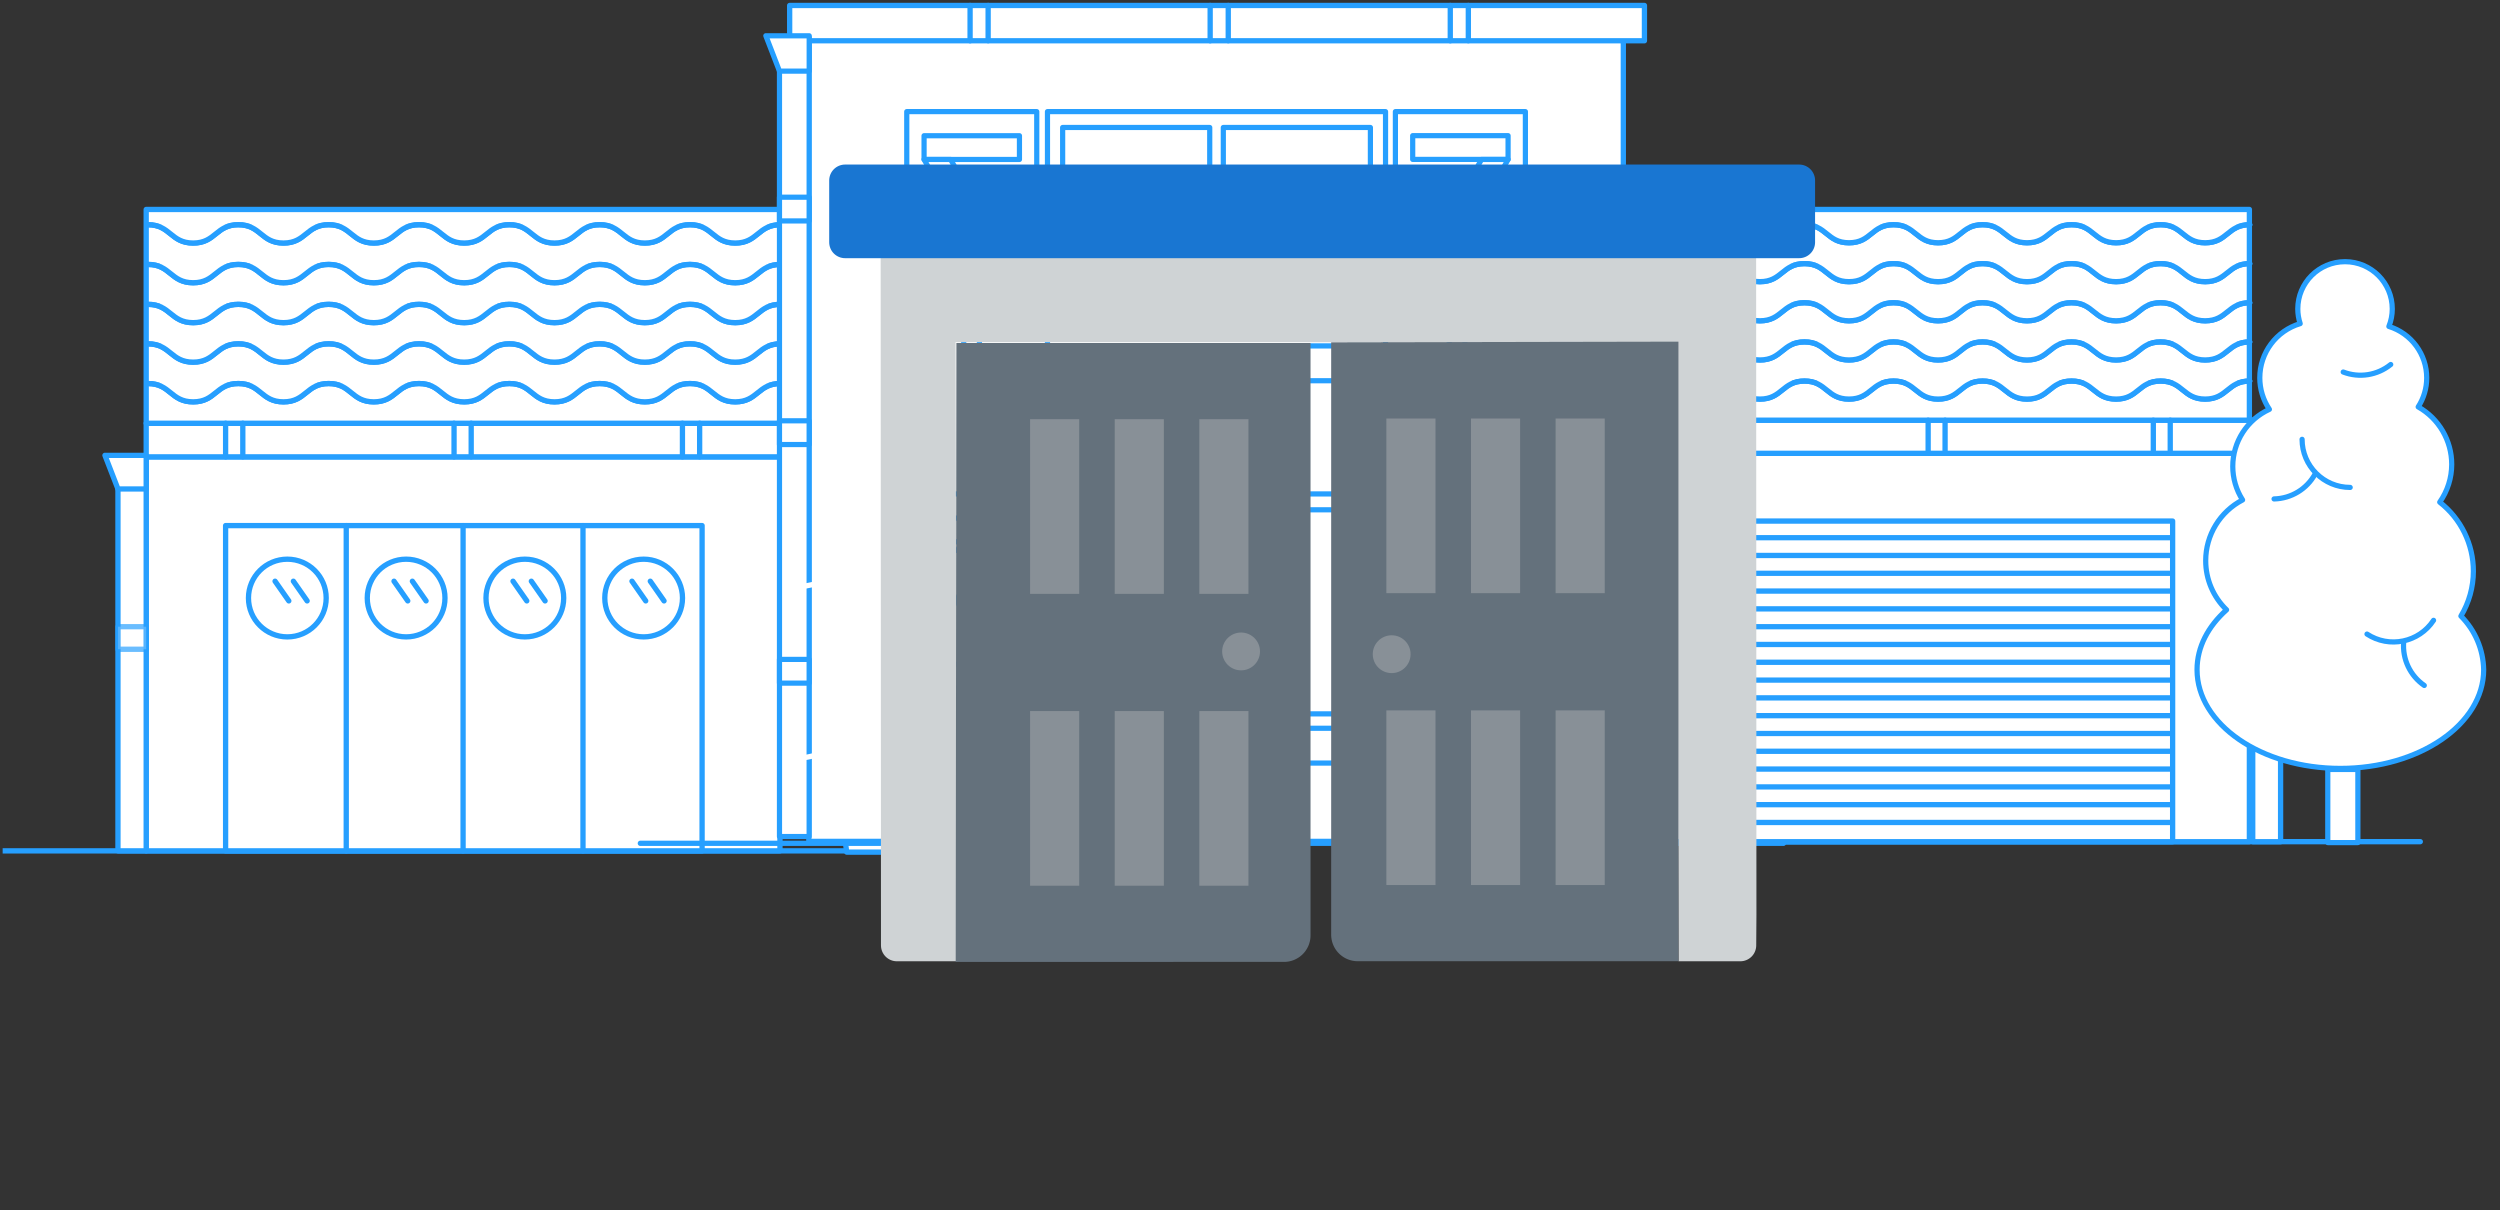 <?xml version="1.0" encoding="utf-8"?>
<svg width="471px" height="228px" viewBox="0 0 471 228" version="1.1" xmlns:xlink="http://www.w3.org/1999/xlink" xmlns="http://www.w3.org/2000/svg">
  <rect x="0" y="0" width="471" height="228" fill="#333333" stroke="none"/>
  <defs>
    <path d="M0 0L469.46 0L469.46 226.36L0 226.36L0 0Z" id="path_1" />
    <clipPath id="mask_1">
      <use xlink:href="#path_1" />
    </clipPath>
  </defs>
  <g id="Group-17" transform="translate(0.5 0.5)">
    <g id="visuelPG-Copy">
      <path d="M0 0L469.46 0L469.46 226.36L0 226.36L0 0Z" id="Background" fill="none" fill-rule="evenodd" stroke="none" />
      <g clip-path="url(#mask_1)">
        <path d="M257.684 158.07L455.484 158.07" id="Line" fill="none" fill-rule="evenodd" stroke="#269FFF" stroke-width="1" stroke-linecap="round" stroke-linejoin="round" />
        <path d="M305.594 84.91L423.284 84.91L423.284 158.08L305.594 158.08L305.594 84.91Z" id="Rectangle" fill="#FFFFFF" fill-rule="evenodd" stroke="#269FFF" stroke-width="1" stroke-linecap="round" stroke-linejoin="round" />
        <path d="M320.344 97.67L408.824 97.67L408.824 158.08L320.344 158.08L320.344 97.67Z" id="Rectangle" fill="#FFFFFF" fill-rule="evenodd" stroke="#269FFF" stroke-width="1" stroke-linecap="round" stroke-linejoin="round" />
        <path d="M305.594 78.67L427.254 78.67L427.254 84.91L305.594 84.91L305.594 78.67Z" id="Rectangle" fill="#FFFFFF" fill-rule="evenodd" stroke="#269FFF" stroke-width="1" stroke-linecap="round" stroke-linejoin="round" />
        <path d="M305.594 38.96L423.284 38.96L423.284 78.66L305.594 78.66L305.594 38.96Z" id="Rectangle" fill="#FFFFFF" fill-rule="evenodd" stroke="#269FFF" stroke-width="1" stroke-linecap="round" stroke-linejoin="round" />
        <path d="M305.924 41.84C310.114 41.84 310.114 45.24 314.314 45.24C318.514 45.24 318.504 41.84 322.694 41.84C326.884 41.84 326.884 45.24 331.074 45.24C335.264 45.24 335.264 41.84 339.464 41.84C343.664 41.84 343.654 45.24 347.854 45.24C352.054 45.24 352.044 41.84 356.244 41.84C360.444 41.84 360.434 45.24 364.634 45.24C368.834 45.24 368.824 41.84 373.014 41.84C377.204 41.84 377.204 45.24 381.394 45.24C385.584 45.24 385.584 41.84 389.784 41.84C393.984 41.84 393.974 45.24 398.174 45.24C402.374 45.24 402.364 41.84 406.564 41.84C410.764 41.84 410.764 45.24 414.954 45.24C419.144 45.24 419.154 41.84 423.344 41.84" id="Shape" fill="#FFFFFF" fill-rule="evenodd" stroke="#269FFF" stroke-width="1" stroke-linecap="round" stroke-linejoin="round" />
        <path d="M305.924 41.84C310.114 41.84 310.114 45.24 314.314 45.24C318.514 45.24 318.504 41.84 322.694 41.84C326.884 41.84 326.884 45.24 331.074 45.24C335.264 45.24 335.264 41.84 339.464 41.84C343.664 41.84 343.654 45.24 347.854 45.24C352.054 45.24 352.044 41.84 356.244 41.84C360.444 41.84 360.434 45.24 364.634 45.24C368.834 45.24 368.824 41.84 373.014 41.84C377.204 41.84 377.204 45.24 381.394 45.24C385.584 45.24 385.584 41.84 389.784 41.84C393.984 41.84 393.974 45.24 398.174 45.24C402.374 45.24 402.364 41.84 406.564 41.84C410.764 41.84 410.764 45.24 414.954 45.24C419.144 45.24 419.154 41.84 423.344 41.84" id="Shape" fill="#FFFFFF" fill-rule="evenodd" stroke="#269FFF" stroke-width="1" stroke-linecap="round" stroke-linejoin="round" />
        <path d="M305.924 49.17C310.114 49.17 310.114 52.57 314.314 52.57C318.514 52.57 318.504 49.17 322.694 49.17C326.884 49.17 326.884 52.57 331.074 52.57C335.264 52.57 335.264 49.17 339.464 49.17C343.664 49.17 343.654 52.57 347.854 52.57C352.054 52.57 352.044 49.17 356.244 49.17C360.444 49.17 360.434 52.57 364.634 52.57C368.834 52.57 368.824 49.17 373.014 49.17C377.204 49.17 377.204 52.57 381.394 52.57C385.584 52.57 385.584 49.17 389.784 49.17C393.984 49.17 393.974 52.57 398.174 52.57C402.374 52.57 402.364 49.17 406.564 49.17C410.764 49.17 410.764 52.57 414.954 52.57C419.144 52.57 419.154 49.17 423.344 49.17" id="Shape" fill="#FFFFFF" fill-rule="evenodd" stroke="#269FFF" stroke-width="1" stroke-linecap="round" stroke-linejoin="round" />
        <path d="M305.924 49.17C310.114 49.17 310.114 52.57 314.314 52.57C318.514 52.57 318.504 49.17 322.694 49.17C326.884 49.17 326.884 52.57 331.074 52.57C335.264 52.57 335.264 49.17 339.464 49.17C343.664 49.17 343.654 52.57 347.854 52.57C352.054 52.57 352.044 49.17 356.244 49.17C360.444 49.17 360.434 52.57 364.634 52.57C368.834 52.57 368.824 49.17 373.014 49.17C377.204 49.17 377.204 52.57 381.394 52.57C385.584 52.57 385.584 49.17 389.784 49.17C393.984 49.17 393.974 52.57 398.174 52.57C402.374 52.57 402.364 49.17 406.564 49.17C410.764 49.17 410.764 52.57 414.954 52.57C419.144 52.57 419.154 49.17 423.344 49.17" id="Shape" fill="#FFFFFF" fill-rule="evenodd" stroke="#269FFF" stroke-width="1" stroke-linecap="round" stroke-linejoin="round" />
        <path d="M305.924 56.54C310.114 56.54 310.114 59.94 314.314 59.94C318.514 59.94 318.504 56.54 322.694 56.54C326.884 56.54 326.884 59.94 331.074 59.94C335.264 59.94 335.264 56.54 339.464 56.54C343.664 56.54 343.654 59.94 347.854 59.94C352.054 59.94 352.044 56.54 356.244 56.54C360.444 56.54 360.434 59.94 364.634 59.94C368.834 59.94 368.824 56.54 373.014 56.54C377.204 56.54 377.204 59.94 381.394 59.94C385.584 59.94 385.584 56.54 389.784 56.54C393.984 56.54 393.974 59.94 398.174 59.94C402.374 59.94 402.364 56.54 406.564 56.54C410.764 56.54 410.764 59.94 414.954 59.94C419.144 59.94 419.154 56.54 423.344 56.54" id="Shape" fill="#FFFFFF" fill-rule="evenodd" stroke="#269FFF" stroke-width="1" stroke-linecap="round" stroke-linejoin="round" />
        <path d="M305.924 56.54C310.114 56.54 310.114 59.94 314.314 59.94C318.514 59.94 318.504 56.54 322.694 56.54C326.884 56.54 326.884 59.94 331.074 59.94C335.264 59.94 335.264 56.54 339.464 56.54C343.664 56.54 343.654 59.94 347.854 59.94C352.054 59.94 352.044 56.54 356.244 56.54C360.444 56.54 360.434 59.94 364.634 59.94C368.834 59.94 368.824 56.54 373.014 56.54C377.204 56.54 377.204 59.94 381.394 59.94C385.584 59.94 385.584 56.54 389.784 56.54C393.984 56.54 393.974 59.94 398.174 59.94C402.374 59.94 402.364 56.54 406.564 56.54C410.764 56.54 410.764 59.94 414.954 59.94C419.144 59.94 419.154 56.54 423.344 56.54" id="Shape" fill="#FFFFFF" fill-rule="evenodd" stroke="#269FFF" stroke-width="1" stroke-linecap="round" stroke-linejoin="round" />
        <path d="M305.924 63.92C310.114 63.92 310.114 67.32 314.314 67.32C318.514 67.32 318.504 63.92 322.694 63.92C326.884 63.92 326.884 67.32 331.074 67.32C335.264 67.32 335.264 63.92 339.464 63.92C343.664 63.92 343.654 67.32 347.854 67.32C352.054 67.32 352.044 63.92 356.244 63.92C360.444 63.92 360.434 67.32 364.634 67.32C368.834 67.32 368.824 63.92 373.014 63.92C377.204 63.92 377.204 67.32 381.394 67.32C385.584 67.32 385.584 63.92 389.784 63.92C393.984 63.92 393.974 67.32 398.174 67.32C402.374 67.32 402.364 63.92 406.564 63.92C410.764 63.92 410.764 67.32 414.954 67.32C419.144 67.32 419.154 63.92 423.344 63.92" id="Shape" fill="#FFFFFF" fill-rule="evenodd" stroke="#269FFF" stroke-width="1" stroke-linecap="round" stroke-linejoin="round" />
        <path d="M305.924 63.92C310.114 63.92 310.114 67.32 314.314 67.32C318.514 67.32 318.504 63.92 322.694 63.92C326.884 63.92 326.884 67.32 331.074 67.32C335.264 67.32 335.264 63.92 339.464 63.92C343.664 63.92 343.654 67.32 347.854 67.32C352.054 67.32 352.044 63.92 356.244 63.92C360.444 63.92 360.434 67.32 364.634 67.32C368.834 67.32 368.824 63.92 373.014 63.92C377.204 63.92 377.204 67.32 381.394 67.32C385.584 67.32 385.584 63.92 389.784 63.92C393.984 63.92 393.974 67.32 398.174 67.32C402.374 67.32 402.364 63.92 406.564 63.92C410.764 63.92 410.764 67.32 414.954 67.32C419.144 67.32 419.154 63.92 423.344 63.92" id="Shape" fill="#FFFFFF" fill-rule="evenodd" stroke="#269FFF" stroke-width="1" stroke-linecap="round" stroke-linejoin="round" />
        <path d="M305.924 71.29C310.114 71.29 310.114 74.69 314.314 74.69C318.514 74.69 318.504 71.29 322.694 71.29C326.884 71.29 326.884 74.69 331.074 74.69C335.264 74.69 335.264 71.29 339.464 71.29C343.664 71.29 343.654 74.69 347.854 74.69C352.054 74.69 352.044 71.29 356.244 71.29C360.444 71.29 360.434 74.69 364.634 74.69C368.834 74.69 368.824 71.29 373.014 71.29C377.204 71.29 377.204 74.69 381.394 74.69C385.584 74.69 385.584 71.29 389.784 71.29C393.984 71.29 393.974 74.69 398.174 74.69C402.374 74.69 402.364 71.29 406.564 71.29C410.764 71.29 410.764 74.69 414.954 74.69C419.144 74.69 419.154 71.29 423.344 71.29" id="Shape" fill="#FFFFFF" fill-rule="evenodd" stroke="#269FFF" stroke-width="1" stroke-linecap="round" stroke-linejoin="round" />
        <path d="M305.924 71.29C310.114 71.29 310.114 74.69 314.314 74.69C318.514 74.69 318.504 71.29 322.694 71.29C326.884 71.29 326.884 74.69 331.074 74.69C335.264 74.69 335.264 71.29 339.464 71.29C343.664 71.29 343.654 74.69 347.854 74.69C352.054 74.69 352.044 71.29 356.244 71.29C360.444 71.29 360.434 74.69 364.634 74.69C368.834 74.69 368.824 71.29 373.014 71.29C377.204 71.29 377.204 74.69 381.394 74.69C385.584 74.69 385.584 71.29 389.784 71.29C393.984 71.29 393.974 74.69 398.174 74.69C402.374 74.69 402.364 71.29 406.564 71.29C410.764 71.29 410.764 74.69 414.954 74.69C419.144 74.69 419.154 71.29 423.344 71.29" id="Shape" fill="#FFFFFF" fill-rule="evenodd" stroke="#269FFF" stroke-width="1" stroke-linecap="round" stroke-linejoin="round" />
        <path d="M320.344 154.45L408.374 154.45" id="Line" fill="none" fill-rule="evenodd" stroke="#269FFF" stroke-width="1" stroke-linecap="round" stroke-linejoin="round" />
        <path d="M320.344 151.1L408.374 151.1" id="Line" fill="none" fill-rule="evenodd" stroke="#269FFF" stroke-width="1" stroke-linecap="round" stroke-linejoin="round" />
        <path d="M320.344 147.75L408.374 147.75" id="Line" fill="none" fill-rule="evenodd" stroke="#269FFF" stroke-width="1" stroke-linecap="round" stroke-linejoin="round" />
        <path d="M320.344 144.39L408.374 144.39" id="Line" fill="none" fill-rule="evenodd" stroke="#269FFF" stroke-width="1" stroke-linecap="round" stroke-linejoin="round" />
        <path d="M320.344 141.04L408.374 141.04" id="Line" fill="none" fill-rule="evenodd" stroke="#269FFF" stroke-width="1" stroke-linecap="round" stroke-linejoin="round" />
        <path d="M320.344 137.69L408.374 137.69" id="Line" fill="none" fill-rule="evenodd" stroke="#269FFF" stroke-width="1" stroke-linecap="round" stroke-linejoin="round" />
        <path d="M320.344 134.33L408.374 134.33" id="Line" fill="none" fill-rule="evenodd" stroke="#269FFF" stroke-width="1" stroke-linecap="round" stroke-linejoin="round" />
        <path d="M320.344 130.98L408.374 130.98" id="Line" fill="none" fill-rule="evenodd" stroke="#269FFF" stroke-width="1" stroke-linecap="round" stroke-linejoin="round" />
        <path d="M320.344 127.63L408.374 127.63" id="Line" fill="none" fill-rule="evenodd" stroke="#269FFF" stroke-width="1" stroke-linecap="round" stroke-linejoin="round" />
        <path d="M320.344 124.271L408.374 124.271" id="Line" fill="none" fill-rule="evenodd" stroke="#269FFF" stroke-width="1" stroke-linecap="round" stroke-linejoin="round" />
        <path d="M320.344 120.92L408.374 120.92" id="Line" fill="none" fill-rule="evenodd" stroke="#269FFF" stroke-width="1" stroke-linecap="round" stroke-linejoin="round" />
        <path d="M320.344 117.57L408.374 117.57" id="Line" fill="none" fill-rule="evenodd" stroke="#269FFF" stroke-width="1" stroke-linecap="round" stroke-linejoin="round" />
        <path d="M320.344 114.21L408.374 114.21" id="Line" fill="none" fill-rule="evenodd" stroke="#269FFF" stroke-width="1" stroke-linecap="round" stroke-linejoin="round" />
        <path d="M320.344 110.86L408.374 110.86" id="Line" fill="none" fill-rule="evenodd" stroke="#269FFF" stroke-width="1" stroke-linecap="round" stroke-linejoin="round" />
        <path d="M320.344 107.51L408.374 107.51" id="Line" fill="none" fill-rule="evenodd" stroke="#269FFF" stroke-width="1" stroke-linecap="round" stroke-linejoin="round" />
        <path d="M320.344 104.15L408.374 104.15" id="Line" fill="none" fill-rule="evenodd" stroke="#269FFF" stroke-width="1" stroke-linecap="round" stroke-linejoin="round" />
        <path d="M320.344 100.8L408.374 100.8" id="Line" fill="none" fill-rule="evenodd" stroke="#269FFF" stroke-width="1" stroke-linecap="round" stroke-linejoin="round" />
        <path d="M320.344 84.91L320.344 78.67" id="Line" fill="none" fill-rule="evenodd" stroke="#269FFF" stroke-width="1" stroke-linecap="round" stroke-linejoin="round" />
        <path d="M323.533 78.67L323.533 84.89" id="Line" fill="none" fill-rule="evenodd" stroke="#269FFF" stroke-width="1" stroke-linecap="round" stroke-linejoin="round" />
        <path d="M405.184 84.91L405.184 78.67" id="Line" fill="none" fill-rule="evenodd" stroke="#269FFF" stroke-width="1" stroke-linecap="round" stroke-linejoin="round" />
        <path d="M408.373 78.67L408.373 84.89" id="Line" fill="none" fill-rule="evenodd" stroke="#269FFF" stroke-width="1" stroke-linecap="round" stroke-linejoin="round" />
        <path d="M362.764 84.91L362.764 78.67" id="Line" fill="none" fill-rule="evenodd" stroke="#269FFF" stroke-width="1" stroke-linecap="round" stroke-linejoin="round" />
        <path d="M365.953 78.67L365.953 84.89" id="Line" fill="none" fill-rule="evenodd" stroke="#269FFF" stroke-width="1" stroke-linecap="round" stroke-linejoin="round" />
        <path d="M429.164 158.08L423.914 158.08L423.914 84.91L429.164 84.91L429.164 158.08Z" id="Rectangle" fill="#FFFFFF" fill-rule="evenodd" stroke="#269FFF" stroke-width="1" stroke-linecap="round" stroke-linejoin="round" />
        <path d="M429.164 90.86L431.574 84.62L423.914 84.62L423.914 90.86L429.164 90.86L429.164 90.86Z" id="Polygon" fill="#FFFFFF" fill-rule="evenodd" stroke="#269FFF" stroke-width="1" stroke-linecap="round" stroke-linejoin="round" />
        <path d="M429.164 120.64L423.914 120.64L423.914 116.45L429.164 116.45L429.164 120.64Z" id="Rectangle" fill="#FFFFFF" fill-opacity="0.68" fill-rule="evenodd" stroke="#269FFF" stroke-opacity="0.68" stroke-width="1" stroke-linecap="round" stroke-linejoin="round" />
        <path d="M-0.977 159.8L199.703 159.8" id="Line" fill="none" fill-rule="evenodd" stroke="#269FFF" stroke-width="1" stroke-linecap="round" stroke-linejoin="round" />
        <path d="M27.043 85.57L146.443 85.57L146.443 159.8L27.043 159.8L27.043 85.57Z" id="Rectangle" fill="#FFFFFF" fill-rule="evenodd" stroke="#269FFF" stroke-width="1" stroke-linecap="round" stroke-linejoin="round" />
        <path d="M42.004 98.52L131.774 98.52L131.774 159.801L42.004 159.801L42.004 98.52Z" id="Rectangle" fill="#FFFFFF" fill-rule="evenodd" stroke="#269FFF" stroke-width="1" stroke-linecap="round" stroke-linejoin="round" />
        <path d="M27.043 79.24L150.473 79.24L150.473 85.57L27.043 85.57L27.043 79.24Z" id="Rectangle" fill="#FFFFFF" fill-rule="evenodd" stroke="#269FFF" stroke-width="1" stroke-linecap="round" stroke-linejoin="round" />
        <path d="M27.043 38.96L146.443 38.96L146.443 79.24L27.043 79.24L27.043 38.96Z" id="Rectangle" fill="#FFFFFF" fill-rule="evenodd" stroke="#269FFF" stroke-width="1" stroke-linecap="round" stroke-linejoin="round" />
        <path d="M27.383 41.84C31.633 41.84 31.633 45.29 35.893 45.29C40.153 45.29 40.143 41.84 44.403 41.84C48.663 41.84 48.653 45.29 52.913 45.29C57.173 45.29 57.163 41.84 61.423 41.84C65.683 41.84 65.673 45.29 69.933 45.29C74.193 45.29 74.183 41.84 78.443 41.84C82.703 41.84 82.693 45.29 86.953 45.29C91.213 45.29 91.203 41.84 95.463 41.84C99.723 41.84 99.713 45.29 103.973 45.29C108.233 45.29 108.223 41.84 112.483 41.84C116.743 41.84 116.743 45.29 120.993 45.29C125.243 45.29 125.243 41.84 129.503 41.84C133.763 41.84 133.763 45.29 138.013 45.29C142.263 45.29 142.273 41.84 146.523 41.84" id="Shape" fill="#FFFFFF" fill-rule="evenodd" stroke="#269FFF" stroke-width="1" stroke-linecap="round" stroke-linejoin="round" />
        <path d="M27.383 41.84C31.633 41.84 31.633 45.29 35.893 45.29C40.153 45.29 40.143 41.84 44.403 41.84C48.663 41.84 48.653 45.29 52.913 45.29C57.173 45.29 57.163 41.84 61.423 41.84C65.683 41.84 65.673 45.29 69.933 45.29C74.193 45.29 74.183 41.84 78.443 41.84C82.703 41.84 82.693 45.29 86.953 45.29C91.213 45.29 91.203 41.84 95.463 41.84C99.723 41.84 99.713 45.29 103.973 45.29C108.233 45.29 108.223 41.84 112.483 41.84C116.743 41.84 116.743 45.29 120.993 45.29C125.243 45.29 125.243 41.84 129.503 41.84C133.763 41.84 133.763 45.29 138.013 45.29C142.263 45.29 142.273 41.84 146.523 41.84" id="Shape" fill="#FFFFFF" fill-rule="evenodd" stroke="#269FFF" stroke-width="1" stroke-linecap="round" stroke-linejoin="round" />
        <path d="M27.383 49.32C31.633 49.32 31.633 52.77 35.893 52.77C40.153 52.77 40.143 49.32 44.403 49.32C48.663 49.32 48.653 52.77 52.913 52.77C57.173 52.77 57.163 49.32 61.423 49.32C65.683 49.32 65.673 52.77 69.933 52.77C74.193 52.77 74.183 49.32 78.443 49.32C82.703 49.32 82.693 52.77 86.953 52.77C91.213 52.77 91.203 49.32 95.463 49.32C99.723 49.32 99.713 52.77 103.973 52.77C108.233 52.77 108.223 49.32 112.483 49.32C116.743 49.32 116.743 52.77 120.993 52.77C125.243 52.77 125.243 49.32 129.503 49.32C133.763 49.32 133.763 52.77 138.013 52.77C142.263 52.77 142.273 49.32 146.523 49.32" id="Shape" fill="#FFFFFF" fill-rule="evenodd" stroke="#269FFF" stroke-width="1" stroke-linecap="round" stroke-linejoin="round" />
        <path d="M27.383 49.32C31.633 49.32 31.633 52.77 35.893 52.77C40.153 52.77 40.143 49.32 44.403 49.32C48.663 49.32 48.653 52.77 52.913 52.77C57.173 52.77 57.163 49.32 61.423 49.32C65.683 49.32 65.673 52.77 69.933 52.77C74.193 52.77 74.183 49.32 78.443 49.32C82.703 49.32 82.693 52.77 86.953 52.77C91.213 52.77 91.203 49.32 95.463 49.32C99.723 49.32 99.713 52.77 103.973 52.77C108.233 52.77 108.223 49.32 112.483 49.32C116.743 49.32 116.743 52.77 120.993 52.77C125.243 52.77 125.243 49.32 129.503 49.32C133.763 49.32 133.763 52.77 138.013 52.77C142.263 52.77 142.273 49.32 146.523 49.32" id="Shape" fill="#FFFFFF" fill-rule="evenodd" stroke="#269FFF" stroke-width="1" stroke-linecap="round" stroke-linejoin="round" />
        <path d="M27.383 56.84C31.633 56.84 31.633 60.29 35.893 60.29C40.153 60.29 40.143 56.84 44.403 56.84C48.663 56.84 48.653 60.29 52.913 60.29C57.173 60.29 57.163 56.84 61.423 56.84C65.683 56.84 65.673 60.29 69.933 60.29C74.193 60.29 74.183 56.84 78.443 56.84C82.703 56.84 82.693 60.29 86.953 60.29C91.213 60.29 91.203 56.84 95.463 56.84C99.723 56.84 99.713 60.29 103.973 60.29C108.233 60.29 108.223 56.84 112.483 56.84C116.743 56.84 116.743 60.29 120.993 60.29C125.243 60.29 125.243 56.84 129.503 56.84C133.763 56.84 133.763 60.29 138.013 60.29C142.263 60.29 142.273 56.84 146.523 56.84" id="Shape" fill="#FFFFFF" fill-rule="evenodd" stroke="#269FFF" stroke-width="1" stroke-linecap="round" stroke-linejoin="round" />
        <path d="M27.383 56.84C31.633 56.84 31.633 60.29 35.893 60.29C40.153 60.29 40.143 56.84 44.403 56.84C48.663 56.84 48.653 60.29 52.913 60.29C57.173 60.29 57.163 56.84 61.423 56.84C65.683 56.84 65.673 60.29 69.933 60.29C74.193 60.29 74.183 56.84 78.443 56.84C82.703 56.84 82.693 60.29 86.953 60.29C91.213 60.29 91.203 56.84 95.463 56.84C99.723 56.84 99.713 60.29 103.973 60.29C108.233 60.29 108.223 56.84 112.483 56.84C116.743 56.84 116.743 60.29 120.993 60.29C125.243 60.29 125.243 56.84 129.503 56.84C133.763 56.84 133.763 60.29 138.013 60.29C142.263 60.29 142.273 56.84 146.523 56.84" id="Shape" fill="#FFFFFF" fill-rule="evenodd" stroke="#269FFF" stroke-width="1" stroke-linecap="round" stroke-linejoin="round" />
        <path d="M27.383 64.28C31.633 64.28 31.633 67.73 35.893 67.73C40.153 67.73 40.143 64.28 44.403 64.28C48.663 64.28 48.653 67.73 52.913 67.73C57.173 67.73 57.163 64.28 61.423 64.28C65.683 64.28 65.673 67.73 69.933 67.73C74.193 67.73 74.183 64.28 78.443 64.28C82.703 64.28 82.693 67.73 86.953 67.73C91.213 67.73 91.203 64.28 95.463 64.28C99.723 64.28 99.713 67.73 103.973 67.73C108.233 67.73 108.223 64.28 112.483 64.28C116.743 64.28 116.743 67.73 120.993 67.73C125.243 67.73 125.243 64.28 129.503 64.28C133.763 64.28 133.763 67.73 138.013 67.73C142.263 67.73 142.273 64.28 146.523 64.28" id="Shape" fill="#FFFFFF" fill-rule="evenodd" stroke="#269FFF" stroke-width="1" stroke-linecap="round" stroke-linejoin="round" />
        <path d="M27.383 64.28C31.633 64.28 31.633 67.73 35.893 67.73C40.153 67.73 40.143 64.28 44.403 64.28C48.663 64.28 48.653 67.73 52.913 67.73C57.173 67.73 57.163 64.28 61.423 64.28C65.683 64.28 65.673 67.73 69.933 67.73C74.193 67.73 74.183 64.28 78.443 64.28C82.703 64.28 82.693 67.73 86.953 67.73C91.213 67.73 91.203 64.28 95.463 64.28C99.723 64.28 99.713 67.73 103.973 67.73C108.233 67.73 108.223 64.28 112.483 64.28C116.743 64.28 116.743 67.73 120.993 67.73C125.243 67.73 125.243 64.28 129.503 64.28C133.763 64.28 133.763 67.73 138.013 67.73C142.263 67.73 142.273 64.28 146.523 64.28" id="Shape" fill="#FFFFFF" fill-rule="evenodd" stroke="#269FFF" stroke-width="1" stroke-linecap="round" stroke-linejoin="round" />
        <path d="M27.383 71.76C31.633 71.76 31.633 75.21 35.893 75.21C40.153 75.21 40.143 71.76 44.403 71.76C48.663 71.76 48.653 75.21 52.913 75.21C57.173 75.21 57.163 71.76 61.423 71.76C65.683 71.76 65.673 75.21 69.933 75.21C74.193 75.21 74.183 71.76 78.443 71.76C82.703 71.76 82.693 75.21 86.953 75.21C91.213 75.21 91.203 71.76 95.463 71.76C99.723 71.76 99.713 75.21 103.973 75.21C108.233 75.21 108.223 71.76 112.483 71.76C116.743 71.76 116.743 75.21 120.993 75.21C125.243 75.21 125.243 71.76 129.503 71.76C133.763 71.76 133.763 75.21 138.013 75.21C142.263 75.21 142.273 71.76 146.523 71.76" id="Shape" fill="#FFFFFF" fill-rule="evenodd" stroke="#269FFF" stroke-width="1" stroke-linecap="round" stroke-linejoin="round" />
        <path d="M27.383 71.76C31.633 71.76 31.633 75.21 35.893 75.21C40.153 75.21 40.143 71.76 44.403 71.76C48.663 71.76 48.653 75.21 52.913 75.21C57.173 75.21 57.163 71.76 61.423 71.76C65.683 71.76 65.673 75.21 69.933 75.21C74.193 75.21 74.183 71.76 78.443 71.76C82.703 71.76 82.693 75.21 86.953 75.21C91.213 75.21 91.203 71.76 95.463 71.76C99.723 71.76 99.713 75.21 103.973 75.21C108.233 75.21 108.223 71.76 112.483 71.76C116.743 71.76 116.743 75.21 120.993 75.21C125.243 75.21 125.243 71.76 129.503 71.76C133.763 71.76 133.763 75.21 138.013 75.21C142.263 75.21 142.273 71.76 146.523 71.76" id="Shape" fill="#FFFFFF" fill-rule="evenodd" stroke="#269FFF" stroke-width="1" stroke-linecap="round" stroke-linejoin="round" />
        <path d="M46.312 112.17C46.312 108.127 49.59 104.85 53.633 104.85C57.675 104.85 60.953 108.127 60.953 112.17C60.953 116.212 57.675 119.49 53.633 119.49C49.59 119.49 46.312 116.212 46.312 112.17Z" id="Circle" fill="#FFFFFF" fill-rule="evenodd" stroke="#269FFF" stroke-width="1" stroke-linecap="round" stroke-linejoin="round" />
        <path d="M68.693 112.17C68.693 108.127 71.971 104.85 76.013 104.85C80.056 104.85 83.333 108.127 83.333 112.17C83.333 116.212 80.056 119.49 76.013 119.49C71.971 119.49 68.693 116.212 68.693 112.17Z" id="Circle" fill="#FFFFFF" fill-rule="evenodd" stroke="#269FFF" stroke-width="1" stroke-linecap="round" stroke-linejoin="round" />
        <path d="M91.062 112.17C91.062 108.127 94.34 104.85 98.382 104.85C102.425 104.85 105.702 108.127 105.702 112.17C105.702 116.212 102.425 119.49 98.382 119.49C94.34 119.49 91.062 116.212 91.062 112.17Z" id="Circle" fill="#FFFFFF" fill-rule="evenodd" stroke="#269FFF" stroke-width="1" stroke-linecap="round" stroke-linejoin="round" />
        <path d="M113.443 112.17C113.443 108.127 116.721 104.85 120.763 104.85C124.806 104.85 128.083 108.127 128.083 112.17C128.083 116.212 124.806 119.49 120.763 119.49C116.721 119.49 113.443 116.212 113.443 112.17Z" id="Circle" fill="#FFFFFF" fill-rule="evenodd" stroke="#269FFF" stroke-width="1" stroke-linecap="round" stroke-linejoin="round" />
        <path d="M64.732 98.52L64.732 159.801" id="Line" fill="none" fill-rule="evenodd" stroke="#269FFF" stroke-width="1" stroke-linecap="round" stroke-linejoin="round" />
        <path d="M86.744 98.52L86.744 159.801" id="Line" fill="none" fill-rule="evenodd" stroke="#269FFF" stroke-width="1" stroke-linecap="round" stroke-linejoin="round" />
        <path d="M109.334 98.52L109.334 159.801" id="Line" fill="none" fill-rule="evenodd" stroke="#269FFF" stroke-width="1" stroke-linecap="round" stroke-linejoin="round" />
        <path d="M21.723 85.57L27.043 85.57L27.043 159.8L21.723 159.8L21.723 85.57Z" id="Rectangle" fill="#FFFFFF" fill-rule="evenodd" stroke="#269FFF" stroke-width="1" stroke-linecap="round" stroke-linejoin="round" />
        <path d="M176.133 160.04L159.023 160.04L155.713 136.3L179.453 136.3L176.133 160.04L176.133 160.04Z" id="Polygon" fill="#FFFFFF" fill-rule="evenodd" stroke="#269FFF" stroke-width="1" stroke-linecap="round" stroke-linejoin="round" />
        <path d="M178.262 117.35C178.262 130.57 173.482 134.78 167.582 134.78C161.682 134.78 156.902 130.56 156.902 117.35C156.902 104.14 161.682 86.92 167.582 86.92C173.482 86.92 178.262 104.13 178.262 117.35L178.262 117.35Z" id="Shape" fill="#FFFFFF" fill-rule="evenodd" stroke="#269FFF" stroke-width="1" stroke-linecap="round" stroke-linejoin="round" />
        <path d="M161.324 109.01C161.104 111.62 162.114 114.24 164.964 114.24" id="Shape" fill="#FFFFFF" fill-rule="evenodd" stroke="#269FFF" stroke-width="1" stroke-linecap="round" stroke-linejoin="round" />
        <path d="M164.963 122.55C167.153 124.28 171.903 125.36 174.053 122.55" id="Shape" fill="#FFFFFF" fill-rule="evenodd" stroke="#269FFF" stroke-width="1" stroke-linecap="round" stroke-linejoin="round" />
        <path d="M169.514 124.271C169.514 124.271 170.514 128.73 166.514 129.88" id="Shape" fill="#FFFFFF" fill-rule="evenodd" stroke="#269FFF" stroke-width="1" stroke-linecap="round" stroke-linejoin="round" />
        <path d="M174.083 139.88L171.803 156.13" id="Line" fill="none" fill-rule="evenodd" stroke="#269FFF" stroke-width="1" stroke-linecap="round" stroke-linejoin="round" />
        <path d="M51.322 109L53.912 112.71" id="Line" fill="none" fill-rule="evenodd" stroke="#269FFF" stroke-width="1" stroke-linecap="round" stroke-linejoin="round" />
        <path d="M54.773 109L57.363 112.71" id="Line" fill="none" fill-rule="evenodd" stroke="#269FFF" stroke-width="1" stroke-linecap="round" stroke-linejoin="round" />
        <path d="M73.732 109L76.322 112.71" id="Line" fill="none" fill-rule="evenodd" stroke="#269FFF" stroke-width="1" stroke-linecap="round" stroke-linejoin="round" />
        <path d="M77.193 109L79.773 112.71" id="Line" fill="none" fill-rule="evenodd" stroke="#269FFF" stroke-width="1" stroke-linecap="round" stroke-linejoin="round" />
        <path d="M96.152 109L98.742 112.71" id="Line" fill="none" fill-rule="evenodd" stroke="#269FFF" stroke-width="1" stroke-linecap="round" stroke-linejoin="round" />
        <path d="M99.603 109L102.194 112.71" id="Line" fill="none" fill-rule="evenodd" stroke="#269FFF" stroke-width="1" stroke-linecap="round" stroke-linejoin="round" />
        <path d="M118.563 109L121.153 112.71" id="Line" fill="none" fill-rule="evenodd" stroke="#269FFF" stroke-width="1" stroke-linecap="round" stroke-linejoin="round" />
        <path d="M122.014 109L124.604 112.71" id="Line" fill="none" fill-rule="evenodd" stroke="#269FFF" stroke-width="1" stroke-linecap="round" stroke-linejoin="round" />
        <path d="M42.004 85.57L42.004 79.24" id="Line" fill="none" fill-rule="evenodd" stroke="#269FFF" stroke-width="1" stroke-linecap="round" stroke-linejoin="round" />
        <path d="M45.244 79.24L45.244 85.56" id="Line" fill="none" fill-rule="evenodd" stroke="#269FFF" stroke-width="1" stroke-linecap="round" stroke-linejoin="round" />
        <path d="M128.072 85.57L128.072 79.24" id="Line" fill="none" fill-rule="evenodd" stroke="#269FFF" stroke-width="1" stroke-linecap="round" stroke-linejoin="round" />
        <path d="M131.313 79.24L131.313 85.56" id="Line" fill="none" fill-rule="evenodd" stroke="#269FFF" stroke-width="1" stroke-linecap="round" stroke-linejoin="round" />
        <path d="M85.043 85.57L85.043 79.24" id="Line" fill="none" fill-rule="evenodd" stroke="#269FFF" stroke-width="1" stroke-linecap="round" stroke-linejoin="round" />
        <path d="M88.273 79.24L88.273 85.56" id="Line" fill="none" fill-rule="evenodd" stroke="#269FFF" stroke-width="1" stroke-linecap="round" stroke-linejoin="round" />
        <path d="M21.723 91.62L19.273 85.29L27.043 85.29L27.043 91.62L21.723 91.62L21.723 91.62Z" id="Polygon" fill="#FFFFFF" fill-rule="evenodd" stroke="#269FFF" stroke-width="1" stroke-linecap="round" stroke-linejoin="round" />
        <path d="M21.723 117.57L27.043 117.57L27.043 121.82L21.723 121.82L21.723 117.57Z" id="Rectangle" fill="#FFFFFF" fill-opacity="0.68" fill-rule="evenodd" stroke="#269FFF" stroke-opacity="0.68" stroke-width="1" stroke-linecap="round" stroke-linejoin="round" />
        <path d="M120.143 158.38L335.503 158.38" id="Line" fill="none" fill-rule="evenodd" stroke="#269FFF" stroke-width="1" stroke-linecap="round" stroke-linejoin="round" />
        <path d="M151.883 6.79L305.333 6.79L305.333 158.02L151.883 158.02L151.883 6.79Z" id="Rectangle" fill="#FFFFFF" fill-rule="evenodd" stroke="#269FFF" stroke-width="1" stroke-linecap="round" stroke-linejoin="round" />
        <path d="M148.273 0.53L309.313 0.53L309.313 7.18L148.273 7.18L148.273 0.53Z" id="Rectangle" fill="#FFFFFF" fill-rule="evenodd" stroke="#269FFF" stroke-width="1" stroke-linecap="round" stroke-linejoin="round" />
        <path d="M182.264 7.18L182.264 0.53" id="Line" fill="none" fill-rule="evenodd" stroke="#269FFF" stroke-width="1" stroke-linecap="round" stroke-linejoin="round" />
        <path d="M185.664 0.53L185.664 7.17" id="Line" fill="none" fill-rule="evenodd" stroke="#269FFF" stroke-width="1" stroke-linecap="round" stroke-linejoin="round" />
        <path d="M272.732 7.18L272.732 0.53" id="Line" fill="none" fill-rule="evenodd" stroke="#269FFF" stroke-width="1" stroke-linecap="round" stroke-linejoin="round" />
        <path d="M276.133 0.53L276.133 7.17" id="Line" fill="none" fill-rule="evenodd" stroke="#269FFF" stroke-width="1" stroke-linecap="round" stroke-linejoin="round" />
        <path d="M227.494 7.18L227.494 0.53" id="Line" fill="none" fill-rule="evenodd" stroke="#269FFF" stroke-width="1" stroke-linecap="round" stroke-linejoin="round" />
        <path d="M230.902 0.53L230.902 7.17" id="Line" fill="none" fill-rule="evenodd" stroke="#269FFF" stroke-width="1" stroke-linecap="round" stroke-linejoin="round" />
        <path d="M196.844 92.56L260.534 92.56L260.534 136.81L196.844 136.81L196.844 92.56Z" id="Rectangle" fill="#FFFFFF" fill-rule="evenodd" stroke="#269FFF" stroke-width="0.98" stroke-linecap="round" stroke-linejoin="round" />
        <path d="M192.844 136.7L264.244 136.7L264.244 143.26L192.844 143.26L192.844 136.7Z" id="Rectangle" fill="#FFFFFF" fill-rule="evenodd" stroke="#269FFF" stroke-width="0.98" stroke-linecap="round" stroke-linejoin="round" />
        <path d="M215.664 100.67L217.974 104.58" id="Line" fill="none" fill-rule="evenodd" stroke="#269FFF" stroke-width="0.98" stroke-linecap="round" stroke-linejoin="round" />
        <path d="M218.744 100.67L221.054 104.58" id="Line" fill="none" fill-rule="evenodd" stroke="#269FFF" stroke-width="0.98" stroke-linecap="round" stroke-linejoin="round" />
        <path d="M248.313 100.67L250.622 104.58" id="Line" fill="none" fill-rule="evenodd" stroke="#269FFF" stroke-width="0.98" stroke-linecap="round" stroke-linejoin="round" />
        <path d="M251.393 100.67L253.703 104.58" id="Line" fill="none" fill-rule="evenodd" stroke="#269FFF" stroke-width="0.98" stroke-linecap="round" stroke-linejoin="round" />
        <path d="M199.703 95.55L227.413 95.55L227.413 133.99L199.703 133.99L199.703 95.55Z" id="Rectangle" fill="#FFFFFF" fill-rule="evenodd" stroke="#269FFF" stroke-width="0.98" stroke-linecap="round" stroke-linejoin="round" />
        <path d="M229.973 95.55L257.683 95.55L257.683 133.99L229.973 133.99L229.973 95.55Z" id="Rectangle" fill="#FFFFFF" fill-rule="evenodd" stroke="#269FFF" stroke-width="0.98" stroke-linecap="round" stroke-linejoin="round" />
        <path d="M146.354 6.54L151.944 6.54L151.944 157.1L146.354 157.1L146.354 6.54Z" id="Rectangle" fill="#FFFFFF" fill-rule="evenodd" stroke="#269FFF" stroke-width="0.98" stroke-linecap="round" stroke-linejoin="round" />
        <path d="M146.353 12.9L143.783 6.24L151.953 6.24L151.953 12.9L146.353 12.9L146.353 12.9Z" id="Polygon" fill="#FFFFFF" fill-rule="evenodd" stroke="#269FFF" stroke-width="0.98" stroke-linecap="round" stroke-linejoin="round" />
        <path d="M146.354 78.78L151.944 78.78L151.944 83.25L146.354 83.25L146.354 78.78Z" id="Rectangle" fill="#FFFFFF" fill-rule="evenodd" stroke="#269FFF" stroke-width="0.98" stroke-linecap="round" stroke-linejoin="round" />
        <path d="M146.354 36.65L151.944 36.65L151.944 41.12L146.354 41.12L146.354 36.65Z" id="Rectangle" fill="#FFFFFF" fill-rule="evenodd" stroke="#269FFF" stroke-width="0.98" stroke-linecap="round" stroke-linejoin="round" />
        <path d="M146.354 123.73L151.944 123.73L151.944 128.2L146.354 128.2L146.354 123.73Z" id="Rectangle" fill="#FFFFFF" fill-rule="evenodd" stroke="#269FFF" stroke-width="0.98" stroke-linecap="round" stroke-linejoin="round" />
        <path d="M170.334 92.56L194.824 92.56L194.824 133.99L170.334 133.99L170.334 92.56Z" id="Rectangle" fill="#FFFFFF" fill-rule="evenodd" stroke="#269FFF" stroke-width="0.98" stroke-linecap="round" stroke-linejoin="round" />
        <path d="M173.594 97.1L191.564 97.1L191.564 101.57L173.594 101.57L173.594 97.1Z" id="Rectangle" fill="#FFFFFF" fill-rule="evenodd" stroke="#269FFF" stroke-width="0.98" stroke-linecap="round" stroke-linejoin="round" />
        <path d="M173.594 124.65L191.564 124.65L191.564 129.12L173.594 129.12L173.594 124.65Z" id="Rectangle" fill="#FFFFFF" fill-rule="evenodd" stroke="#269FFF" stroke-width="0.98" stroke-linecap="round" stroke-linejoin="round" />
        <path d="M173.594 101.57L186.354 124.55L191.564 124.65L178.594 101.57L173.594 101.57L173.594 101.57Z" id="Polygon" fill="#FFFFFF" fill-rule="evenodd" stroke="#269FFF" stroke-width="0.98" stroke-linecap="round" stroke-linejoin="round" />
        <path d="M286.883 133.99L262.393 133.99L262.393 92.56L286.883 92.56L286.883 133.99Z" id="Rectangle" fill="#FFFFFF" fill-rule="evenodd" stroke="#269FFF" stroke-width="0.98" stroke-linecap="round" stroke-linejoin="round" />
        <path d="M283.622 101.57L265.652 101.57L265.652 97.1L283.622 97.1L283.622 101.57Z" id="Rectangle" fill="#FFFFFF" fill-rule="evenodd" stroke="#269FFF" stroke-width="0.98" stroke-linecap="round" stroke-linejoin="round" />
        <path d="M283.622 129.12L265.652 129.12L265.652 124.65L283.622 124.65L283.622 129.12Z" id="Rectangle" fill="#FFFFFF" fill-rule="evenodd" stroke="#269FFF" stroke-width="0.98" stroke-linecap="round" stroke-linejoin="round" />
        <path d="M283.622 101.57L270.852 124.55L265.652 124.65L278.622 101.57L283.622 101.57L283.622 101.57Z" id="Polygon" fill="#FFFFFF" fill-rule="evenodd" stroke="#269FFF" stroke-width="0.98" stroke-linecap="round" stroke-linejoin="round" />
        <path d="M438.053 144.47L443.723 144.47L443.723 158.24L438.053 158.24L438.053 144.47Z" id="Rectangle" fill="#FFFFFF" fill-rule="evenodd" stroke="#269FFF" stroke-width="0.98" stroke-linecap="round" stroke-linejoin="round" />
        <path d="M463.134 115.57C464.671 113.015 465.483 110.091 465.484 107.11C465.486 102.03 463.147 97.234 459.143 94.109C460.614 92.023 461.404 89.533 461.404 86.98C461.402 82.498 458.987 78.363 455.084 76.16C456.136 74.529 456.695 72.63 456.694 70.69C456.696 66.246 453.806 62.318 449.563 60.999C449.985 59.95 450.203 58.831 450.204 57.7C450.204 52.785 446.219 48.8 441.304 48.8C436.388 48.8 432.404 52.784 432.404 57.7C432.406 58.641 432.558 59.576 432.854 60.47C428.34 61.818 425.246 65.969 425.244 70.68C425.241 72.796 425.872 74.865 427.054 76.62C422.852 78.543 420.157 82.739 420.154 87.36C420.154 89.601 420.795 91.798 422.003 93.688C417.734 95.908 415.055 100.318 415.054 105.13C415.053 108.624 416.472 111.966 418.985 114.391C415.494 117.52 413.424 121.39 413.424 125.68C413.424 135.94 425.534 144.27 440.424 144.27C455.314 144.27 467.424 135.95 467.424 125.68C467.354 121.882 465.816 118.259 463.134 115.57L463.134 115.57Z" id="Shape" fill="#FFFFFF" fill-rule="evenodd" stroke="#269FFF" stroke-width="0.98" stroke-linecap="round" stroke-linejoin="round" />
        <path d="M427.934 93.5C431.17 93.427 434.122 91.632 435.674 88.79" id="Shape" fill="#FFFFFF" fill-rule="evenodd" stroke="#269FFF" stroke-width="0.98" stroke-linecap="round" stroke-linejoin="round" />
        <path d="M442.273 91.331C437.269 91.331 433.213 87.274 433.213 82.27" id="Shape" fill="#FFFFFF" fill-rule="evenodd" stroke="#269FFF" stroke-width="0.98" stroke-linecap="round" stroke-linejoin="round" />
        <path d="M456.233 128.64C453.567 126.801 452.088 123.678 452.353 120.45" id="Shape" fill="#FFFFFF" fill-rule="evenodd" stroke="#269FFF" stroke-width="0.98" stroke-linecap="round" stroke-linejoin="round" />
        <path d="M449.913 68.17C447.398 70.21 443.985 70.752 440.963 69.59" id="Shape" fill="#FFFFFF" fill-rule="evenodd" stroke="#269FFF" stroke-width="0.98" stroke-linecap="round" stroke-linejoin="round" />
        <path d="M445.443 118.96C449.622 121.704 455.234 120.545 457.983 116.37" id="Shape" fill="#FFFFFF" fill-rule="evenodd" stroke="#269FFF" stroke-width="0.98" stroke-linecap="round" stroke-linejoin="round" />
        <path d="M181.063 131.73L184.023 131.73L184.023 136.81L181.063 136.81L181.063 131.73Z" id="Rectangle" fill="#FFFFFF" fill-rule="evenodd" stroke="#269FFF" stroke-width="0.98" stroke-linecap="round" stroke-linejoin="round" />
        <path d="M272.533 131.73L275.493 131.73L275.493 136.81L272.533 136.81L272.533 131.73Z" id="Rectangle" fill="#FFFFFF" fill-rule="evenodd" stroke="#269FFF" stroke-width="0.98" stroke-linecap="round" stroke-linejoin="round" />
        <path d="M196.844 20.53L260.534 20.53L260.534 64.78L196.844 64.78L196.844 20.53Z" id="Rectangle" fill="#FFFFFF" fill-rule="evenodd" stroke="#269FFF" stroke-width="0.98" stroke-linecap="round" stroke-linejoin="round" />
        <path d="M192.844 64.67L264.244 64.67L264.244 71.23L192.844 71.23L192.844 64.67Z" id="Rectangle" fill="#FFFFFF" fill-rule="evenodd" stroke="#269FFF" stroke-width="0.98" stroke-linecap="round" stroke-linejoin="round" />
        <path d="M215.664 28.64L217.974 32.55" id="Line" fill="none" fill-rule="evenodd" stroke="#269FFF" stroke-width="0.98" stroke-linecap="round" stroke-linejoin="round" />
        <path d="M218.744 28.64L221.054 32.55" id="Line" fill="none" fill-rule="evenodd" stroke="#269FFF" stroke-width="0.98" stroke-linecap="round" stroke-linejoin="round" />
        <path d="M248.313 28.64L250.622 32.55" id="Line" fill="none" fill-rule="evenodd" stroke="#269FFF" stroke-width="0.98" stroke-linecap="round" stroke-linejoin="round" />
        <path d="M251.393 28.64L253.703 32.55" id="Line" fill="none" fill-rule="evenodd" stroke="#269FFF" stroke-width="0.98" stroke-linecap="round" stroke-linejoin="round" />
        <path d="M199.703 23.52L227.413 23.52L227.413 61.961L199.703 61.961L199.703 23.52Z" id="Rectangle" fill="#FFFFFF" fill-rule="evenodd" stroke="#269FFF" stroke-width="0.98" stroke-linecap="round" stroke-linejoin="round" />
        <path d="M229.973 23.52L257.683 23.52L257.683 61.961L229.973 61.961L229.973 23.52Z" id="Rectangle" fill="#FFFFFF" fill-rule="evenodd" stroke="#269FFF" stroke-width="0.98" stroke-linecap="round" stroke-linejoin="round" />
        <path d="M170.334 20.53L194.824 20.53L194.824 61.96L170.334 61.96L170.334 20.53Z" id="Rectangle" fill="#FFFFFF" fill-rule="evenodd" stroke="#269FFF" stroke-width="0.98" stroke-linecap="round" stroke-linejoin="round" />
        <path d="M173.594 25.07L191.564 25.07L191.564 29.54L173.594 29.54L173.594 25.07Z" id="Rectangle" fill="#FFFFFF" fill-rule="evenodd" stroke="#269FFF" stroke-width="0.98" stroke-linecap="round" stroke-linejoin="round" />
        <path d="M173.594 52.62L191.564 52.62L191.564 57.09L173.594 57.09L173.594 52.62Z" id="Rectangle" fill="#FFFFFF" fill-rule="evenodd" stroke="#269FFF" stroke-width="0.98" stroke-linecap="round" stroke-linejoin="round" />
        <path d="M173.594 29.54L186.354 52.52L191.564 52.62L178.594 29.54L173.594 29.54L173.594 29.54Z" id="Polygon" fill="#FFFFFF" fill-rule="evenodd" stroke="#269FFF" stroke-width="0.98" stroke-linecap="round" stroke-linejoin="round" />
        <path d="M286.883 61.96L262.393 61.96L262.393 20.53L286.883 20.53L286.883 61.96Z" id="Rectangle" fill="#FFFFFF" fill-rule="evenodd" stroke="#269FFF" stroke-width="0.98" stroke-linecap="round" stroke-linejoin="round" />
        <path d="M283.622 29.53L265.652 29.53L265.652 25.06L283.622 25.06L283.622 29.53Z" id="Rectangle" fill="#FFFFFF" fill-rule="evenodd" stroke="#269FFF" stroke-width="0.98" stroke-linecap="round" stroke-linejoin="round" />
        <path d="M283.622 57.09L265.652 57.09L265.652 52.62L283.622 52.62L283.622 57.09Z" id="Rectangle" fill="#FFFFFF" fill-rule="evenodd" stroke="#269FFF" stroke-width="0.98" stroke-linecap="round" stroke-linejoin="round" />
        <path d="M283.622 29.54L270.852 52.52L265.652 52.62L278.622 29.54L283.622 29.54L283.622 29.54Z" id="Polygon" fill="#FFFFFF" fill-rule="evenodd" stroke="#269FFF" stroke-width="0.98" stroke-linecap="round" stroke-linejoin="round" />
        <path d="M181.063 59.7L184.023 59.7L184.023 64.78L181.063 64.78L181.063 59.7Z" id="Rectangle" fill="#FFFFFF" fill-rule="evenodd" stroke="#269FFF" stroke-width="0.98" stroke-linecap="round" stroke-linejoin="round" />
        <path d="M272.533 59.7L275.493 59.7L275.493 64.78L272.533 64.78L272.533 59.7Z" id="Rectangle" fill="#FFFFFF" fill-rule="evenodd" stroke="#269FFF" stroke-width="0.98" stroke-linecap="round" stroke-linejoin="round" />
        <path d="M227.773 142.11C227.773 139.862 229.596 138.04 231.843 138.04C234.091 138.04 235.913 139.862 235.913 142.11C235.913 144.358 234.091 146.18 231.843 146.18C229.596 146.18 227.773 144.358 227.773 142.11Z" id="Circle" fill="#FFFFFF" fill-rule="evenodd" stroke="none" />
        <path d="M150.393 142.37L313.303 109.63" id="Line" fill="none" fill-rule="evenodd" stroke="#FFFFFF" stroke-width="1" />
        <path d="M150.152 110.12L313.062 77.38" id="Line" fill="none" fill-rule="evenodd" stroke="#FFFFFF" stroke-width="1" />
        <g id="Group-6-Copy-2" transform="translate(132.957 -1.94)">
          <path d="M0 0L211 -7.97741e-06L211 211L7.97741e-06 211L0 0Z" id="Rectangle" fill="none" fill-rule="evenodd" stroke="none" />
        </g>
        <g id="Group-3" transform="translate(155.721 30.501)">
          <path d="M174.632 13.623L174.691 141.335Q174.691 141.346 174.691 141.357L174.651 147.126Q174.65 147.272 174.635 147.418Q174.62 147.564 174.59 147.708Q174.561 147.852 174.517 147.992Q174.474 148.132 174.417 148.267Q174.36 148.402 174.291 148.531Q174.221 148.66 174.139 148.782Q174.057 148.904 173.963 149.017Q173.87 149.13 173.766 149.233Q173.662 149.336 173.548 149.429Q173.434 149.522 173.312 149.603Q173.19 149.684 173.061 149.753Q172.931 149.822 172.795 149.878Q172.66 149.934 172.519 149.976Q172.379 150.019 172.235 150.047Q172.091 150.076 171.945 150.09Q171.799 150.104 171.653 150.104L160.015 150.104L159.742 33.465L23.809 33.465L24.083 150.104L12.753 150.104Q12.605 150.104 12.459 150.09Q12.312 150.075 12.168 150.047Q12.023 150.018 11.882 149.975Q11.741 149.932 11.605 149.876Q11.469 149.82 11.339 149.75Q11.209 149.681 11.087 149.599Q10.964 149.517 10.85 149.424Q10.736 149.33 10.632 149.226Q10.528 149.122 10.435 149.008Q10.341 148.894 10.259 148.771Q10.178 148.649 10.108 148.519Q10.039 148.389 9.982 148.253Q9.926 148.117 9.883 147.976Q9.84 147.835 9.812 147.691Q9.783 147.546 9.768 147.399Q9.754 147.253 9.754 147.105L9.753 141.347Q9.753 141.346 9.753 141.346L9.695 13.626Q9.695 13.478 9.709 13.332Q9.723 13.185 9.752 13.04Q9.781 12.896 9.824 12.755Q9.866 12.614 9.923 12.478Q9.979 12.341 10.048 12.211Q10.118 12.081 10.2 11.959Q10.281 11.836 10.375 11.722Q10.468 11.608 10.573 11.504Q10.677 11.4 10.791 11.306Q10.905 11.213 11.027 11.131Q11.15 11.049 11.28 10.98Q11.41 10.91 11.546 10.854Q11.682 10.797 11.823 10.755Q11.964 10.712 12.108 10.683Q12.253 10.654 12.4 10.64Q12.546 10.625 12.694 10.625L89.973 10.625L171.633 10.625Q171.781 10.625 171.927 10.64Q172.074 10.654 172.218 10.683Q172.363 10.712 172.504 10.754Q172.645 10.797 172.781 10.854Q172.917 10.91 173.047 10.979Q173.177 11.049 173.299 11.13Q173.422 11.212 173.536 11.306Q173.649 11.399 173.754 11.503Q173.858 11.607 173.951 11.721Q174.045 11.835 174.127 11.957Q174.208 12.08 174.278 12.21Q174.347 12.34 174.404 12.476Q174.46 12.612 174.503 12.753Q174.546 12.894 174.575 13.038Q174.603 13.182 174.618 13.329Q174.632 13.476 174.632 13.623L174.632 13.623Z" id="New-shape-2" fill="#CFD3D5" fill-rule="evenodd" stroke="none" />
          <g id="Group-18" transform="translate(23.834 33.365)">
            <g id="Group-17" transform="translate(0 0.259)">
              <path d="M0.129 0L66.849 0L66.849 111.598Q66.849 111.721 66.843 111.844Q66.837 111.966 66.825 112.088Q66.813 112.211 66.795 112.332Q66.777 112.453 66.753 112.574Q66.729 112.694 66.699 112.813Q66.669 112.932 66.633 113.05Q66.598 113.167 66.556 113.283Q66.515 113.398 66.468 113.512Q66.421 113.625 66.369 113.736Q66.316 113.847 66.258 113.955Q66.201 114.063 66.138 114.168Q66.074 114.274 66.006 114.376Q65.938 114.478 65.865 114.576Q65.792 114.675 65.714 114.77Q65.636 114.865 65.554 114.956Q65.471 115.047 65.385 115.133Q65.298 115.22 65.207 115.302Q65.116 115.385 65.021 115.463Q64.926 115.541 64.828 115.614Q64.729 115.687 64.627 115.755Q64.525 115.823 64.42 115.886Q64.314 115.949 64.206 116.007Q64.098 116.065 63.987 116.117Q63.876 116.17 63.763 116.217Q63.649 116.264 63.534 116.305Q63.418 116.347 63.301 116.382Q63.183 116.418 63.064 116.448Q62.945 116.477 62.825 116.501Q62.705 116.525 62.583 116.543Q62.462 116.561 62.34 116.573Q62.218 116.585 62.095 116.591Q61.972 116.597 61.85 116.597L51.269 116.597L0 116.598L0.129 0Z" id="Rectangle-2" fill="#64717C" fill-rule="evenodd" stroke="none" />
              <path d="M14.012 14.354L23.269 14.354L23.269 47.258L14.012 47.258L14.012 14.354Z" id="Rectangle-3" fill="#889097" fill-rule="evenodd" stroke="none" />
              <path d="M29.957 14.354L39.214 14.354L39.214 47.258L29.957 47.258L29.957 14.354Z" id="Rectangle-3-Copy" fill="#889097" fill-rule="evenodd" stroke="none" />
              <path d="M45.898 14.354L55.156 14.354L55.156 47.258L45.898 47.258L45.898 14.354Z" id="Rectangle-3-Copy-2" fill="#889097" fill-rule="evenodd" stroke="none" />
              <path d="M14.012 69.341L23.269 69.341L23.269 102.244L14.012 102.244L14.012 69.341Z" id="Rectangle-3-Copy-3" fill="#889097" fill-rule="evenodd" stroke="none" />
              <path d="M29.957 69.341L39.214 69.341L39.214 102.244L29.957 102.244L29.957 69.341Z" id="Rectangle-3-Copy-4" fill="#889097" fill-rule="evenodd" stroke="none" />
              <path d="M45.898 69.341L55.156 69.341L55.156 102.244L45.898 102.244L45.898 69.341Z" id="Rectangle-3-Copy-5" fill="#889097" fill-rule="evenodd" stroke="none" />
              <path d="M50.201 58.107C50.201 56.139 51.796 54.544 53.764 54.544C55.731 54.544 57.327 56.139 57.327 58.107C57.327 60.074 55.731 61.669 53.764 61.669C51.796 61.669 50.201 60.074 50.201 58.107Z" id="Ellipse" fill="#889097" fill-rule="evenodd" stroke="none" />
            </g>
            <g id="Group-17-Copy" transform="matrix(-1 0 0 1 136.162 0)">
              <path d="M0 0L65.424 0.129L65.424 111.728Q65.424 111.851 65.418 111.973Q65.412 112.096 65.4 112.218Q65.388 112.34 65.37 112.461Q65.352 112.583 65.328 112.703Q65.304 112.824 65.274 112.943Q65.245 113.062 65.209 113.179Q65.173 113.296 65.132 113.412Q65.091 113.528 65.044 113.641Q64.997 113.754 64.944 113.865Q64.892 113.976 64.834 114.084Q64.776 114.193 64.713 114.298Q64.65 114.403 64.582 114.505Q64.513 114.607 64.44 114.706Q64.367 114.804 64.289 114.899Q64.212 114.994 64.129 115.085Q64.047 115.176 63.96 115.263Q63.873 115.35 63.782 115.432Q63.691 115.514 63.596 115.592Q63.502 115.67 63.403 115.743Q63.304 115.816 63.202 115.884Q63.1 115.953 62.995 116.016Q62.89 116.079 62.782 116.137Q62.673 116.194 62.562 116.247Q62.452 116.299 62.338 116.346Q62.225 116.393 62.109 116.435Q61.994 116.476 61.876 116.512Q61.759 116.547 61.64 116.577Q61.521 116.607 61.4 116.631Q61.28 116.655 61.159 116.673Q61.037 116.691 60.915 116.703Q60.793 116.715 60.67 116.721Q60.548 116.727 60.425 116.727L0 116.727L0 0Z" id="Rectangle-2" fill="#64717C" fill-rule="evenodd" stroke="none" />
              <path d="M13.885 14.483L23.142 14.483L23.142 47.387L13.885 47.387L13.885 14.483Z" id="Rectangle-3" fill="#889097" fill-rule="evenodd" stroke="none" />
              <path d="M29.828 14.483L39.085 14.483L39.085 47.387L29.828 47.387L29.828 14.483Z" id="Rectangle-3-Copy" fill="#889097" fill-rule="evenodd" stroke="none" />
              <path d="M45.77 14.483L55.027 14.483L55.027 47.387L45.77 47.387L45.77 14.483Z" id="Rectangle-3-Copy-2" fill="#889097" fill-rule="evenodd" stroke="none" />
              <path d="M13.885 69.47L23.142 69.47L23.142 102.373L13.885 102.373L13.885 69.47Z" id="Rectangle-3-Copy-3" fill="#889097" fill-rule="evenodd" stroke="none" />
              <path d="M29.828 69.47L39.085 69.47L39.085 102.373L29.828 102.373L29.828 69.47Z" id="Rectangle-3-Copy-4" fill="#889097" fill-rule="evenodd" stroke="none" />
              <path d="M45.77 69.47L55.027 69.47L55.027 102.373L45.77 102.373L45.77 69.47Z" id="Rectangle-3-Copy-5" fill="#889097" fill-rule="evenodd" stroke="none" />
              <path d="M50.463 58.884C50.463 56.916 52.058 55.321 54.026 55.321C55.993 55.321 57.588 56.916 57.588 58.884C57.588 60.852 55.993 62.447 54.026 62.447C52.058 62.447 50.463 60.852 50.463 58.884Z" id="Ellipse" fill="#889097" fill-rule="evenodd" stroke="none" />
            </g>
          </g>
          <path d="M2.999 1.13385e-07L182.74 6.90898e-06Q182.888 6.91455e-06 183.034 0.014Q183.181 0.029 183.325 0.058Q183.47 0.086 183.611 0.129Q183.752 0.172 183.888 0.228Q184.024 0.285 184.154 0.354Q184.284 0.424 184.406 0.505Q184.529 0.587 184.643 0.681Q184.757 0.774 184.861 0.878Q184.965 0.983 185.059 1.096Q185.152 1.21 185.234 1.333Q185.316 1.455 185.385 1.585Q185.455 1.715 185.511 1.851Q185.567 1.987 185.61 2.128Q185.653 2.269 185.682 2.414Q185.71 2.558 185.725 2.705Q185.739 2.852 185.739 2.999L185.739 14.641Q185.739 14.788 185.725 14.935Q185.71 15.082 185.682 15.226Q185.653 15.371 185.61 15.512Q185.567 15.653 185.511 15.789Q185.455 15.925 185.385 16.055Q185.316 16.185 185.234 16.307Q185.152 16.43 185.059 16.544Q184.965 16.657 184.861 16.762Q184.757 16.866 184.643 16.959Q184.529 17.053 184.406 17.135Q184.284 17.216 184.154 17.286Q184.024 17.355 183.888 17.412Q183.752 17.468 183.611 17.511Q183.47 17.554 183.325 17.582Q183.181 17.611 183.034 17.626Q182.888 17.64 182.74 17.64L2.999 17.64Q2.852 17.64 2.705 17.626Q2.558 17.611 2.414 17.582Q2.269 17.554 2.128 17.511Q1.987 17.468 1.851 17.412Q1.715 17.355 1.585 17.286Q1.455 17.216 1.333 17.135Q1.21 17.053 1.096 16.959Q0.983 16.866 0.878 16.762Q0.774 16.657 0.681 16.544Q0.587 16.43 0.505 16.307Q0.424 16.185 0.354 16.055Q0.285 15.925 0.228 15.789Q0.172 15.653 0.129 15.512Q0.086 15.371 0.058 15.226Q0.029 15.082 0.014 14.935Q-5.59114e-07 14.788 -5.53544e-07 14.641L-1.13385e-07 2.999Q-1.07815e-07 2.852 0.014 2.705Q0.029 2.558 0.058 2.414Q0.086 2.269 0.129 2.128Q0.172 1.987 0.228 1.851Q0.285 1.715 0.354 1.585Q0.424 1.455 0.505 1.333Q0.587 1.21 0.681 1.096Q0.774 0.983 0.878 0.878Q0.983 0.774 1.096 0.681Q1.21 0.587 1.333 0.505Q1.455 0.424 1.585 0.354Q1.715 0.285 1.851 0.228Q1.987 0.172 2.128 0.129Q2.269 0.086 2.414 0.058Q2.558 0.029 2.705 0.014Q2.852 1.07815e-07 2.999 1.13385e-07L2.999 1.13385e-07Z" id="Rectangle" fill="#1976D2" fill-rule="evenodd" stroke="none" />
        </g>
      </g>
    </g>
  </g>
</svg>